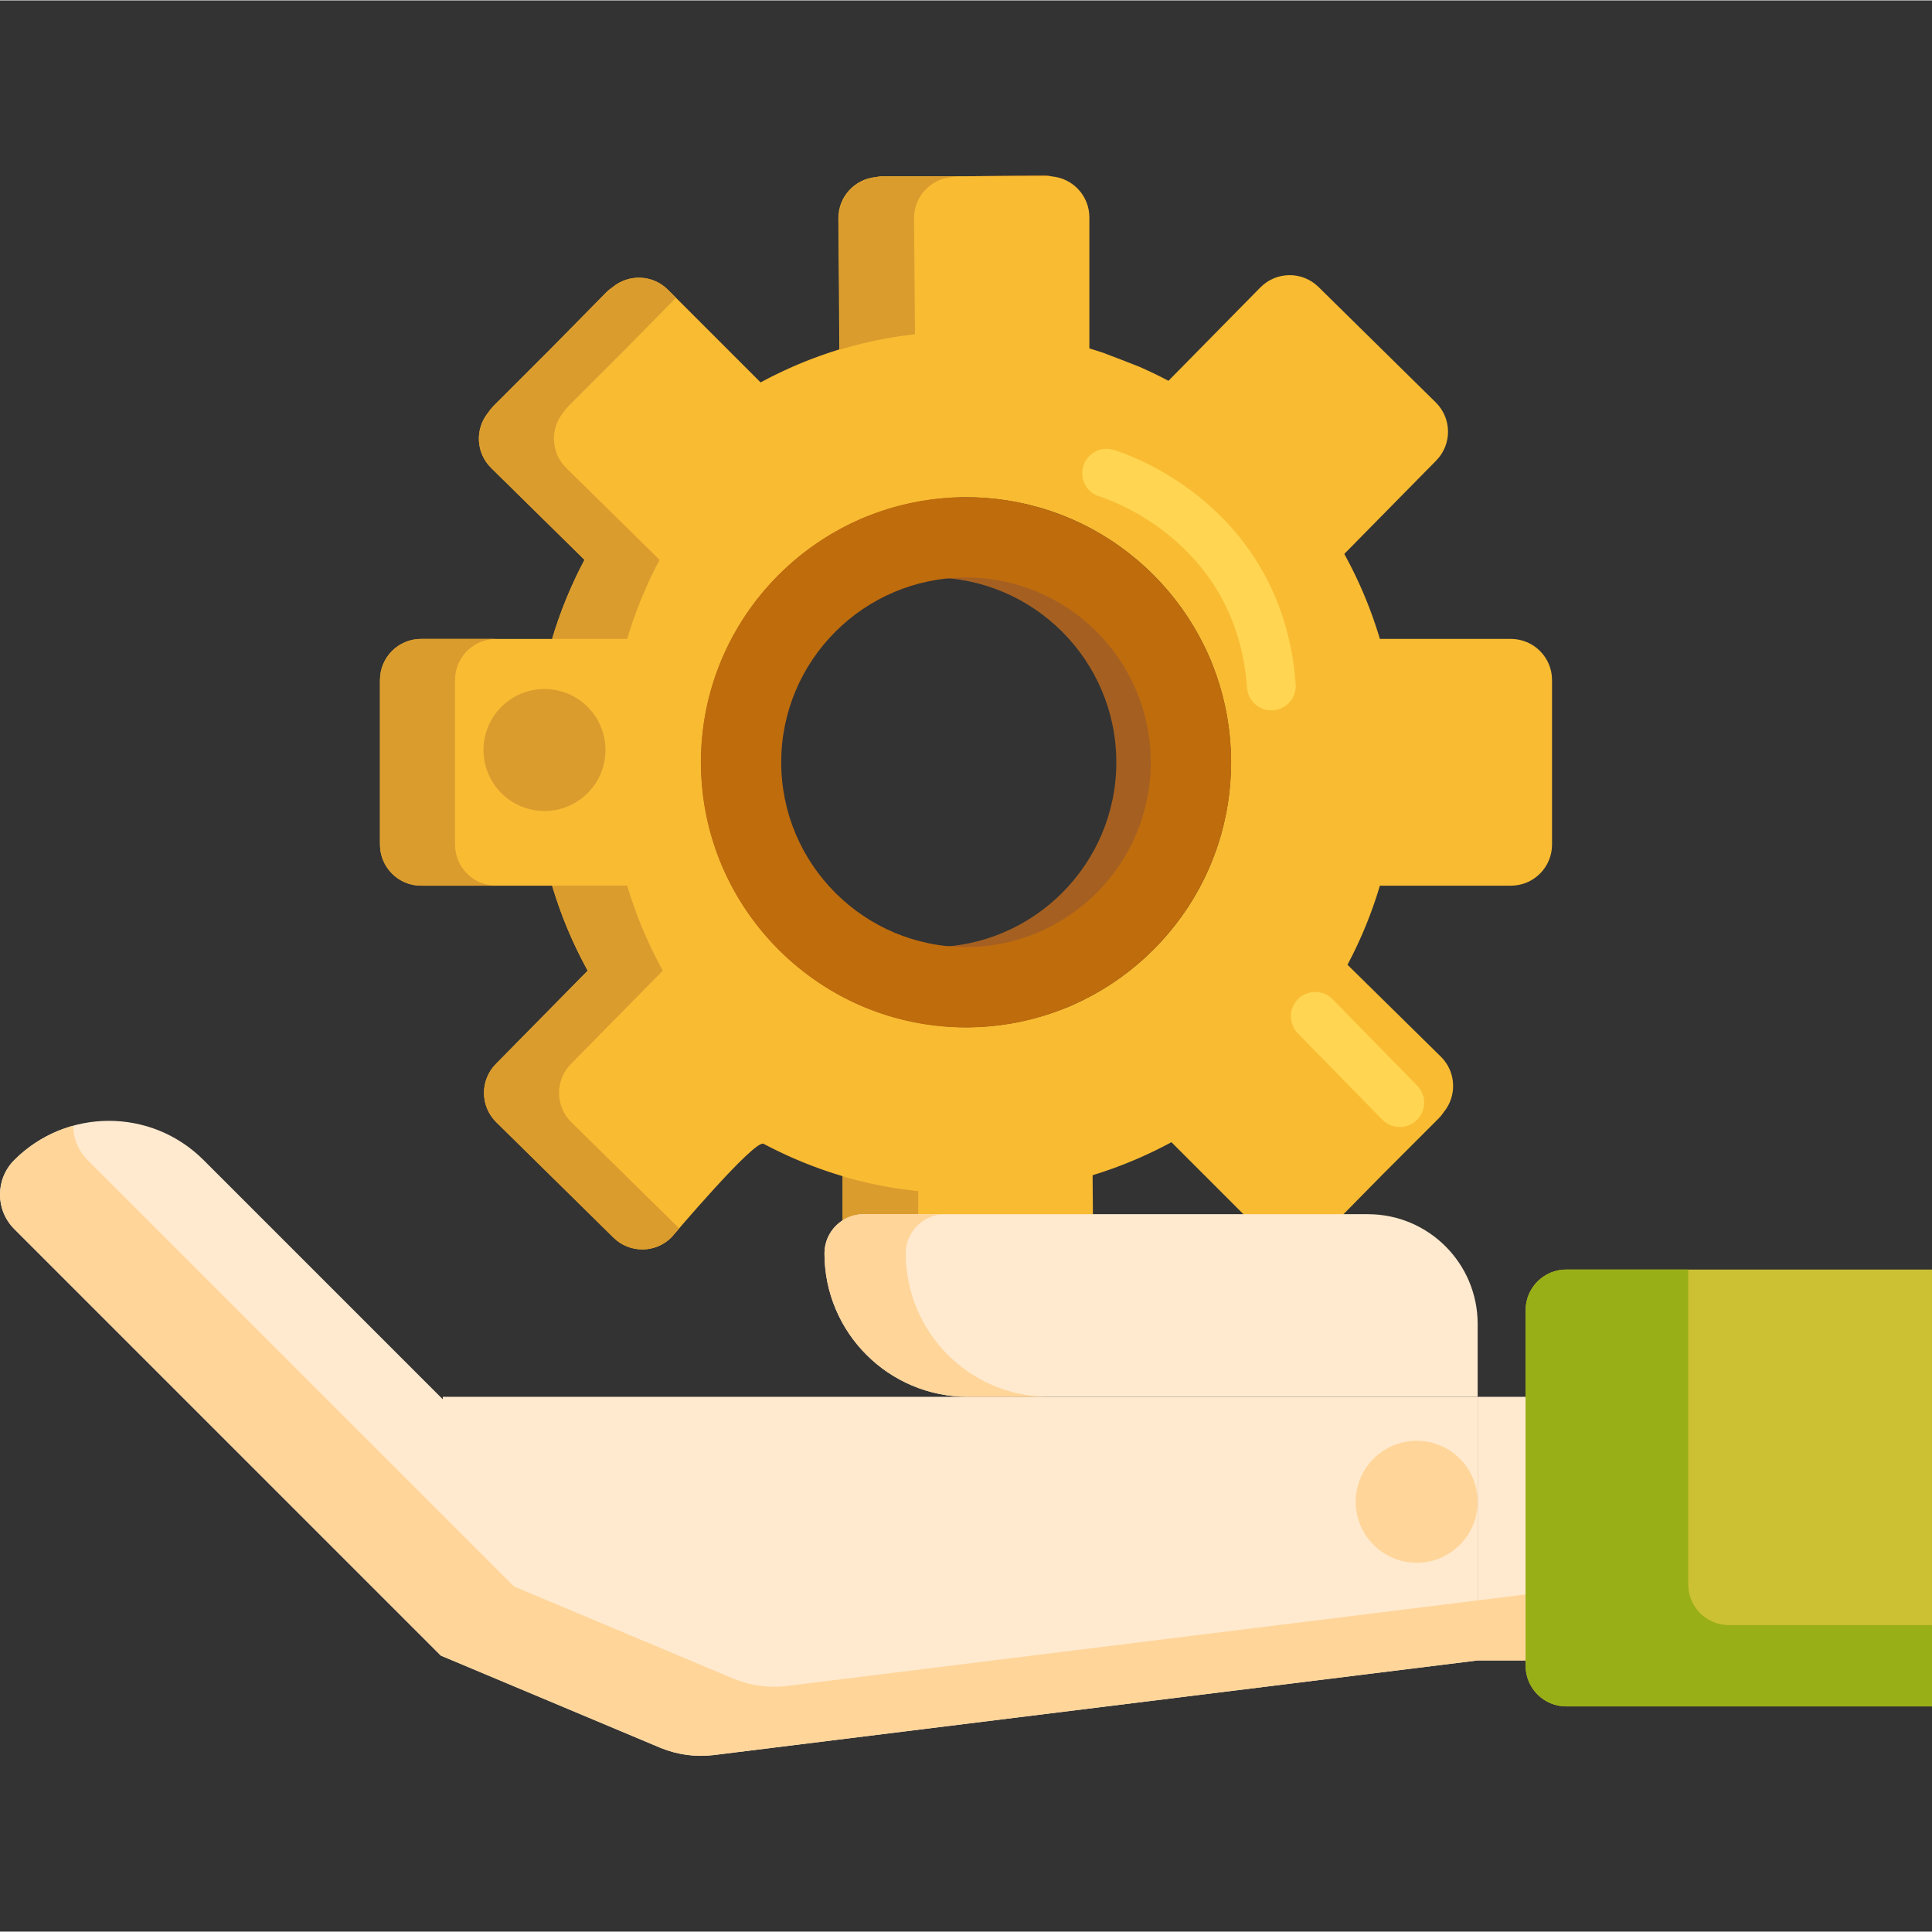 <svg height="475pt" viewBox="0 -43 475.2 475" width="475pt" xmlns="http://www.w3.org/2000/svg"><rect x="0" y="-43" width="475.2" height="475" fill="#333333" stroke="none"/><path d="m229.121 79.184c-35.957 0-65.211 29.254-65.211 65.215 0 35.957 29.254 65.211 65.211 65.211 35.961 0 65.215-29.254 65.215-65.211 0-35.961-29.254-65.215-65.215-65.215zm0 110.664c-25.062 0-45.449-20.391-45.449-45.453s20.387-45.449 45.449-45.449 45.453 20.387 45.453 45.449-20.391 45.453-45.453 45.453zm0 0" fill="#a56021"/><path d="m371.629 114.051h-32.227c1.77 5.938 0 0 0 0-.078-.266-.164-.527-.246-.793h.008c-.09-.297-.191-.59-.281-.883-.141-.441-.281-.887-.426-1.328-.148-.453-.305-.898-.461-1.348-.141-.406-.277-.812-.422-1.219-.164-.457-.336-.914-.508-1.371-.148-.398-.297-.797-.453-1.195-.168-.438-.348-.879-.523-1.316-.168-.41-.332-.824-.504-1.234-.176-.414-.355-.828-.535-1.242-.184-.426-.371-.852-.559-1.277-.18-.398-.363-.793-.547-1.188-.203-.43-.402-.863-.609-1.293-.188-.395-.387-.789-.582-1.18-.207-.418-.414-.84-.629-1.254-.215-.422-.441-.844-.664-1.266-.141-.262-.273-.531-.418-.793l-.004.004c-.133-.246-.258-.492-.391-.734-1.207-2.184-1.207-2.184 0 0l22.605-22.961c3.918-3.98 3.867-10.387-.113-14.305l-28.832-28.387c-3.98-3.922-10.383-3.871-14.305.109l-22.605 22.965c2.203 1.168 2.203 1.168 0 0-.258-.137-1.66-.859-2.109-1.086-.355-.18-1.996-.98-2.465-1.199-.363-.172-2.012-.922-2.473-1.125-.395-.176-8.52-3.316-9.008-3.48-.379-.125-.754-.25-1.133-.375-.477-.152-.957-.301-1.434-.445-.277-.086-1.137-.348-.832-.258v-32.223c0-5.262-4.016-9.582-9.148-10.07-.676-.137-1.375-.207-2.09-.199l-19.676.152h-19.66c-.715 0-1.414.078-2.09.219-5.129.527-9.113 4.875-9.07 10.137l.25 32.223c-.277.086-.551.18-.832.266-.469.148-.941.297-1.41.453-.434.145-.871.293-1.301.445-.43.145-.855.293-1.281.445-.445.16-.891.328-1.336.496-.414.152-.832.309-1.242.469-.441.172-.879.348-1.316.523-.414.172-.832.34-1.246.512-.426.18-.848.363-1.27.547-.422.184-.848.371-1.266.559-.414.188-.824.379-1.238.57-.422.195-.84.391-1.262.594-.41.199-.824.406-1.234.609-.406.203-.809.402-1.211.609-.434.227-.863.453-1.293.684-.215.113-.434.223-.648.34l-22.785-22.785c-3.723-3.719-9.613-3.934-13.59-.648-.574.383-1.117.824-1.621 1.336l-13.797 14.012-13.91 13.91c-.504.508-.945 1.055-1.32 1.633-3.254 4-2.996 9.891.754 13.582l22.961 22.605c.027-.047.051-.086.074-.133-.047.082-.074.133-.074.133-.145.273-.281.551-.422.824-.227.434-.449.863-.668 1.297-.184.371-.367.742-.547 1.113-.223.457-.449.914-.664 1.375-.176.375-.344.75-.516 1.125-.207.457-.418.914-.621 1.375-.172.395-.34.793-.512 1.195-.188.438-.371.879-.555 1.32-.176.43-.344.863-.516 1.297-.16.414-.328.828-.484 1.246-.176.465-.344.93-.512 1.395-.145.395-.289.789-.43 1.188-.164.48-.324.961-.484 1.441-.133.395-.266.789-.395 1.184-.145.461-.285.922-.426 1.383-.105.348-.219.691-.32 1.043.035-.117.062-.234.098-.348h-32.219c-5.586 0-10.113 4.527-10.113 10.113v40.461c0 5.586 4.527 10.117 10.113 10.117h32.223c-.012-.051-.027-.098-.043-.145.027.09.043.145.043.145.082.266.168.527.25.793h-.008c.09.293.188.586.281.879.141.445.281.891.426 1.332.148.453.305.902.461 1.348.137.406.277.816.422 1.219.164.461.336.914.508 1.371.148.398.297.797.453 1.195.168.441.348.879.523 1.316.168.414.332.824.504 1.234.172.414.352.824.531 1.238.188.426.371.859.562 1.285.18.395.363.789.547 1.18.203.434.402.867.609 1.297.191.395.387.789.582 1.18.207.418.414.84.629 1.254.215.422.438.84.664 1.262.141.266.273.535.418.797l.004-.004c.133.246.258.492.391.734 1.207 2.184 1.207 2.184 0 0l-22.605 22.961c-3.918 3.98-3.867 10.387.113 14.305l28.832 28.387c3.98 3.918 10.387 3.871 14.305-.109 0 0 20.402-24.133 22.605-22.965.258.137.52.266.773.398.445.23.887.461 1.336.688.359.18.715.352 1.074.527.461.227.922.453 1.391.672.367.172.734.34 1.105.508.453.207.906.414 1.363.617.398.176.797.344 1.191.512.434.184.863.367 1.297.543.434.18.867.352 1.301.52.402.16.805.32 1.211.473.469.18.941.352 1.41.523.379.137.754.273 1.133.406.492.172.984.34 1.477.504.375.125.75.25 1.125.371.477.156.961.301 1.438.449.277.086.551.176.828.258.305.09.566.168.793.238-.227-.07-.488-.148-.793-.238v32.223c0 5.262 4.016 9.582 9.148 10.066.676.137 1.375.211 2.094.203l19.672-.152h19.664c.715 0 1.414-.078 2.086-.219 5.133-.527 9.113-4.879 9.074-10.137l-.254-32.223c.281-.086.555-.18.832-.266.473-.152.945-.297 1.414-.453.434-.145.867-.293 1.301-.445.426-.145.855-.293 1.281-.445.445-.16.887-.328 1.332-.492.418-.156.832-.312 1.246-.473.438-.172.871-.348 1.309-.523.418-.168.84-.34 1.258-.516.418-.176.836-.355 1.254-.539.43-.188.855-.371 1.281-.566.41-.184.816-.371 1.219-.562.43-.195.855-.395 1.281-.602.406-.199.812-.398 1.219-.602.41-.203.82-.41 1.227-.617.43-.223.855-.449 1.281-.676.219-.113.441-.227.656-.344l22.785 22.785c3.719 3.723 9.613 3.938 13.59.648.574-.379 1.117-.824 1.621-1.332l13.793-14.012 13.914-13.914c.504-.508.945-1.055 1.32-1.633 3.254-4 2.996-9.891-.754-13.582l-22.961-22.605c-.141.262-.266.496-.391.73h-.004c.133-.246.258-.492.387-.734l.008.004c.145-.273.281-.551.422-.824.227-.434.449-.863.668-1.297.184-.371.367-.742.547-1.113.223-.457.449-.914.664-1.375.176-.375.344-.75.516-1.125.207-.457.418-.914.621-1.375.172-.395.34-.793.508-1.188.188-.441.375-.887.559-1.332.176-.426.344-.855.512-1.285.164-.418.328-.836.488-1.254.176-.465.344-.93.512-1.395.145-.395.289-.789.426-1.188.168-.48.328-.961.488-1.441.129-.395.266-.789.391-1.184.148-.461.285-.922.426-1.379.105-.352.219-.695.324-1.047-.035.117-.062.234-.098.348h32.219c5.586 0 10.113-4.527 10.113-10.113v-40.461c-.004-5.59-4.531-10.117-10.117-10.117zm-71.414 48.523c-.242.848-.512 1.691-.793 2.531-.082.25-.164.5-.254.75-.223.645-.465 1.289-.711 1.934-.168.441-.34.887-.523 1.324-.176.438-.367.875-.555 1.312-.277.629-.555 1.254-.848 1.871-.113.242-.23.48-.348.719-.391.789-.789 1.578-1.207 2.352-.035.062-.07.125-.105.188-6.895 12.621-17.844 22.715-31.078 28.543-.336.148-.668.305-1.004.445-.336.141-.68.266-1.02.402-13.441 5.344-28.316 6.062-42.148 2.121-.066-.02-.133-.035-.203-.055-.844-.246-1.688-.516-2.527-.793-.25-.086-.5-.168-.75-.254-.648-.227-1.289-.465-1.93-.711-.445-.172-.891-.344-1.328-.523-.441-.18-.875-.367-1.312-.559-.629-.273-1.254-.555-1.875-.848-.238-.113-.477-.23-.715-.348-.793-.387-1.578-.785-2.355-1.207-.062-.031-.125-.066-.188-.102-12.621-6.895-22.715-17.848-28.543-31.082-.145-.336-.305-.664-.441-1-.145-.336-.27-.684-.406-1.023-5.34-13.441-6.062-28.312-2.121-42.145.02-.066.039-.137.059-.203.242-.848.512-1.688.793-2.527.082-.25.168-.5.254-.75.223-.648.465-1.289.711-1.934.168-.441.344-.887.523-1.328.18-.438.367-.871.555-1.309.273-.629.555-1.254.852-1.875.113-.238.23-.477.344-.715.391-.793.789-1.582 1.207-2.355.035-.062.07-.125.105-.188 6.895-12.621 17.844-22.715 31.082-28.543.332-.148.664-.305 1-.445.34-.141.684-.266 1.023-.402 13.441-5.34 28.312-6.062 42.141-2.121.07.02.141.039.207.059.848.242 1.688.512 2.523.789.25.086.504.168.754.258.648.223 1.289.465 1.934.707.441.172.887.344 1.324.527.441.176.879.367 1.312.555.629.277 1.258.555 1.875.852.242.109.477.227.715.344.793.391 1.582.789 2.355 1.211.062.031.125.066.184.098 12.625 6.895 22.715 17.844 28.547 31.082.148.336.305.668.445 1.004.141.336.266.68.402 1.02 5.344 13.441 6.066 28.316 2.125 42.148-.023.066-.043.133-.062.199zm0 0" fill="#f9bb32"/><path d="m237.602 79.184c-35.961 0-65.215 29.254-65.215 65.215 0 35.957 29.254 65.211 65.215 65.211 35.957 0 65.211-29.254 65.211-65.211 0-35.961-29.254-65.215-65.211-65.215zm0 110.664c-25.062 0-45.453-20.391-45.453-45.453s20.391-45.449 45.453-45.449 45.449 20.387 45.449 45.449-20.387 45.453-45.449 45.453zm0 0" fill="#bf6c0d"/><path d="m312.699 131.625c-3.121 0-5.754-2.414-5.98-5.574-2.629-36.895-35.863-46.895-36.195-46.992-3.188-.918-5.023-4.242-4.105-7.426.918-3.188 4.242-5.023 7.426-4.105.434.125 10.684 3.145 21.266 11.703 9.828 7.953 21.898 22.383 23.578 45.969.234 3.305-2.254 6.176-5.559 6.41-.145.008-.289.016-.43.016zm0 0" fill="#ffd551"/><path d="m258.324.234c-.531-.082-1.066-.137-1.617-.133l-19.676.152h18.461zm0 0" fill="#e58d23"/><path d="m163.012 195.652c1.207 2.184 1.207 2.184 0 0zm0 0" fill="#e58d23"/><path d="m140.52 232.918c-3.98-3.918-4.031-10.324-.113-14.305l22.605-22.961c-.133-.242-.258-.488-.391-.734l-.004.004c-.145-.262-.281-.531-.418-.797-.227-.422-.449-.84-.664-1.262-.215-.418-.422-.836-.629-1.254-.195-.395-.391-.785-.582-1.18-.207-.43-.406-.863-.609-1.297-.184-.395-.367-.789-.543-1.184-.195-.426-.379-.855-.566-1.285-.18-.41-.355-.82-.531-1.234-.172-.41-.336-.824-.5-1.234-.18-.441-.355-.879-.527-1.316-.156-.398-.305-.797-.453-1.199-.172-.457-.34-.91-.504-1.367-.145-.406-.285-.812-.426-1.219-.156-.449-.312-.895-.461-1.348-.145-.441-.285-.887-.426-1.332-.094-.293-.191-.586-.281-.879h.008c-.082-.266-.168-.527-.246-.793h-18.461c.082.266.168.527.25.793h-.008c.09.293.188.586.281.879.141.445.277.891.426 1.332.148.449.305.898.457 1.348.141.406.281.812.426 1.219.164.457.336.91.508 1.367.148.398.297.801.449 1.199.172.438.352.875.527 1.316.168.41.332.824.504 1.234.172.414.352.824.531 1.234.184.43.371.859.562 1.285.176.395.363.789.543 1.184.203.434.402.867.609 1.297.191.395.387.785.582 1.18.211.418.418.836.629 1.254.219.422.441.84.664 1.262.141.266.277.535.418.797l.004-.004c.133.246.258.492.395.734 1.203 2.184 1.203 2.184 0 0l-22.609 22.961c-3.918 3.98-3.867 10.387.113 14.305l28.832 28.387c3.98 3.918 10.387 3.871 14.305-.113 0 0 .699-.824 1.848-2.16zm0 0" fill="#db9c2e"/><path d="m143.766 94.598c.023-.047.047-.086.07-.133-.043.086-.07.133-.07.133-.145.277-.281.555-.426.828-.223.43-.449.859-.664 1.293-.188.371-.367.742-.551 1.113-.223.457-.445.914-.66 1.375-.176.375-.348.75-.516 1.125-.211.457-.418.914-.621 1.375-.176.398-.344.797-.512 1.195-.188.438-.375.879-.555 1.32-.176.43-.348.863-.516 1.297-.164.414-.328.828-.488 1.246-.176.465-.344.93-.512 1.395-.145.395-.289.789-.426 1.188-.168.48-.328.961-.488 1.441-.129.395-.266.789-.391 1.184-.148.461-.285.922-.426 1.383-.07.23-.145.461-.215.695h18.449c-.035.113-.066.23-.098.348.102-.352.215-.695.32-1.043.141-.461.281-.922.426-1.383.129-.395.262-.789.395-1.184.16-.48.316-.961.484-1.441.141-.398.285-.793.43-1.188.168-.465.336-.93.512-1.395.156-.418.32-.832.484-1.246.172-.434.34-.867.516-1.297.184-.441.367-.883.555-1.32.172-.398.34-.801.512-1.195.203-.461.414-.918.621-1.375.172-.375.34-.75.516-1.125.219-.461.441-.918.664-1.375.18-.371.363-.742.547-1.113.219-.434.445-.863.668-1.293.141-.273.277-.551.422-.828l-22.961-22.605c-3.75-3.691-4.008-9.582-.754-13.582.375-.578.816-1.125 1.32-1.633l13.91-13.91 12.527-12.719-1.98-1.98c-3.719-3.719-9.613-3.934-13.586-.648-.574.383-1.117.824-1.621 1.336l-13.797 14.012-13.91 13.91c-.508.508-.945 1.055-1.324 1.633-3.254 4-2.992 9.891.758 13.582zm0 0" fill="#db9c2e"/><path d="m162.227 94.598s.023-.047.07-.133c-.023.047-.047.086-.07.133zm0 0" fill="#e58d23"/><path d="m111.918 164.625v-40.461c0-5.586 4.531-10.113 10.117-10.113h-18.461c-5.586 0-10.113 4.527-10.113 10.113v40.461c0 5.586 4.527 10.117 10.113 10.117h18.461c-5.59 0-10.117-4.531-10.117-10.117zm0 0" fill="#db9c2e"/><path d="m154.258 174.742s-.016-.055-.043-.145c.012.051.027.094.043.145zm0 0" fill="#e58d23"/><path d="m344.285 234.109c-1.559 0-3.113-.602-4.289-1.805l-20.785-21.23c-2.316-2.371-2.277-6.168.094-8.488 2.367-2.312 6.164-2.273 8.484.094l20.785 21.234c2.316 2.367 2.277 6.164-.09 8.484-1.168 1.141-2.684 1.711-4.199 1.711zm0 0" fill="#ffd551"/><path d="m206.77 42.832h.008c2.375-.711 4.781-1.336 7.219-1.879.035-.008.066-.016.102-.023 2.402-.531 4.836-.984 7.301-1.348.094-.016.191-.027.289-.043 1.074-.156 2.16-.293 3.246-.418.039-.004.078-.008.113-.012l-.223-28.496c-.039-5.262 3.957-9.613 9.105-10.141.676-.141 1.379-.219 2.098-.219h-18.531c-.719 0-1.418.078-2.094.219-5.152.527-9.148 4.879-9.105 10.141l.25 32.223h.223zm0 0" fill="#db9c2e"/><path d="m235.059 288.473c-5.168-.48-9.215-4.77-9.215-9.992v-28.609c-.129-.012-.254-.023-.383-.035-.184-.02-.371-.043-.559-.062-1.094-.125-2.18-.262-3.262-.414-.094-.016-.191-.027-.289-.043-2.469-.363-4.91-.809-7.324-1.34-.031-.008-.066-.012-.098-.02-1.957-.43-3.887-.93-5.797-1.469l-.879-.289v32.281c0 5.223 4.043 9.512 9.215 9.992.68.137 1.383.207 2.105.203l16.961-.129c-.16-.027-.32-.043-.477-.074zm0 0" fill="#db9c2e"/><g fill="#ffeacf"><path d="m202.789 265.188c0-5.324 4.316-9.641 9.641-9.641h124.023c14.91 0 26.996 12.086 26.996 26.996v17.922h-125.383c-19.484 0-35.277-15.793-35.277-35.277zm0 0"/><path d="m363.449 300.465h40.719v64.84h-40.719zm0 0"/><path d="m108.91 301.07-58.84-58.84c-12.855-12.859-33.699-12.859-46.555 0-4.688 4.684-4.688 12.281 0 16.969l104.918 104.918 54.133 22.73c4.164 1.684 8.617 2.273 13.023 1.73l187.859-23.273v-64.84h-254.539zm0 0"/></g><path d="m381.449 348.305-187.859 23.273c-4.402.543-8.859-.047-13.023-1.73l-54.133-22.73-104.918-104.918c-2.324-2.324-3.492-5.367-3.512-8.414-5.305 1.465-10.32 4.273-14.488 8.445-4.688 4.684-4.688 12.281 0 16.969l104.918 104.918 54.133 22.73c4.164 1.684 8.617 2.273 13.023 1.73l187.859-23.273h40.719v-17zm0 0" fill="#ffd59a"/><path d="m222.789 265.188c0-5.324 4.316-9.641 9.641-9.641h-20c-5.324 0-9.641 4.316-9.641 9.641 0 19.484 15.793 35.277 35.277 35.277h20c-19.484 0-35.277-15.793-35.277-35.277zm0 0" fill="#ffd59a"/><path d="m475.199 376.613h-89.957c-5.523 0-10-4.477-10-10v-87.453c0-5.523 4.477-10 10-10h89.957zm0 0" fill="#ccc033"/><path d="m425.242 356.613c-5.523 0-10-4.477-10-10v-77.453h-30c-5.523 0-10 4.477-10 10v87.453c0 5.523 4.477 10 10 10h89.957v-20zm0 0" fill="#99af17"/><path d="m363.449 326.281c0 8.281-6.715 15-15 15-8.281 0-15-6.719-15-15 0-8.285 6.719-15 15-15 8.285 0 15 6.715 15 15zm0 0" fill="#ffd59a"/><path d="m148.922 141.375c0 8.285-6.715 15-15 15s-15-6.715-15-15 6.715-15 15-15 15 6.715 15 15zm0 0" fill="#db9c2e"/></svg>